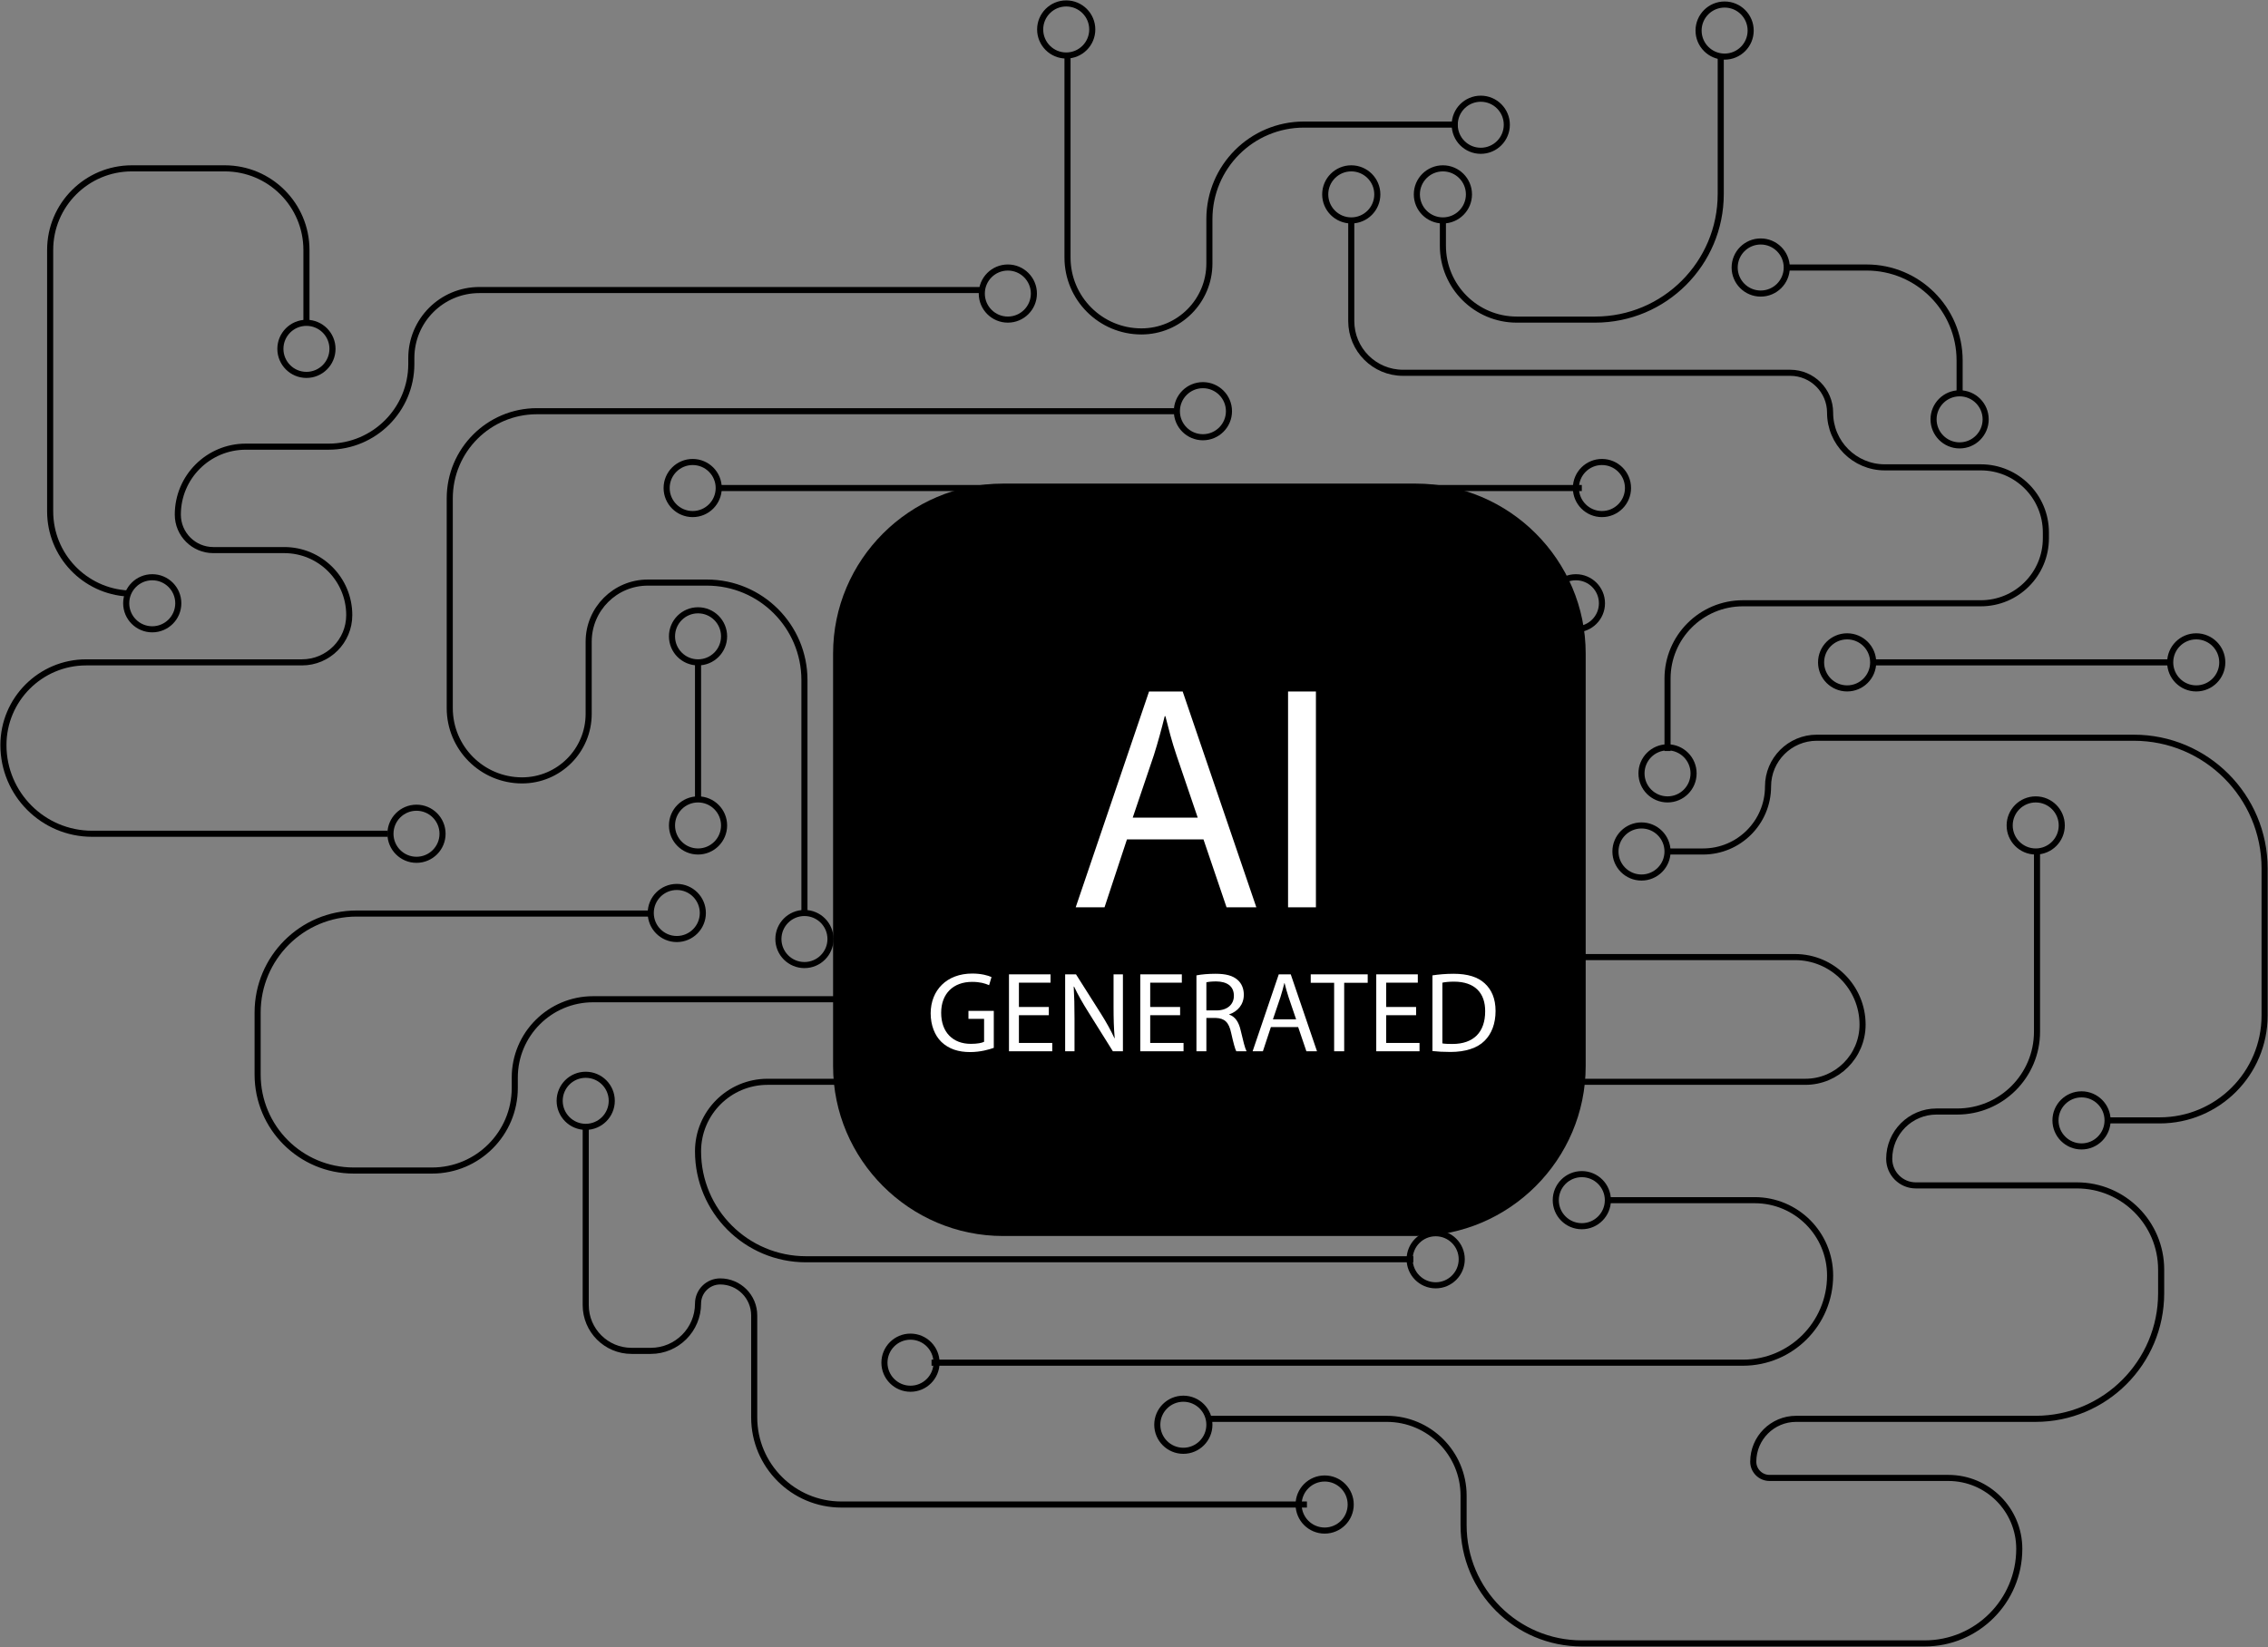<svg width="3973" height="2886" viewBox="0 0 3973 2886" fill="none" xmlns="http://www.w3.org/2000/svg">
<rect x="0" y="0" width="3973" height="2886" fill="#808080" stroke="none"/>
<path d="M2267.21 1895.6H3162.61C3217.93 1895.6 3262.78 1850.75 3262.78 1795.44C3262.78 1730.05 3209.78 1677.05 3144.41 1677.05H1758.79C1675.81 1677.05 1608.54 1609.79 1608.54 1526.81C1608.54 1438.8 1679.89 1367.45 1767.9 1367.45H2358.26" stroke="black" stroke-width="10.667" stroke-miterlimit="10"/>
<path d="M1870.02 1895.6H1344.63C1277.34 1895.6 1222.79 1950.15 1222.79 2017.43C1222.79 2121.89 1307.47 2206.57 1411.94 2206.57H2475.83" stroke="black" stroke-width="10.667" stroke-miterlimit="10"/>
<path d="M1631.85 2387.8H3053.17C3137.53 2387.8 3205.91 2319.41 3205.91 2235.05C3205.91 2162.13 3146.79 2103.03 3073.87 2103.03H2817.57" stroke="black" stroke-width="10.667" stroke-miterlimit="10"/>
<path d="M1139.98 1600.77H624.757C528.951 1600.77 451.296 1678.43 451.296 1774.23V1882.89C451.296 1975.77 526.599 2051.08 619.505 2051.08H756.872C836.899 2051.08 901.765 1986.21 901.765 1906.17V1888.15C901.765 1812.36 963.205 1750.93 1038.99 1750.93H1467.22" stroke="black" stroke-width="10.667" stroke-miterlimit="10"/>
<path d="M1409.19 1600.77V1191.72C1409.19 1097.35 1332.7 1020.85 1238.33 1020.85H1134.77C1077.58 1020.85 1031.22 1067.21 1031.22 1124.41V1250.8C1031.22 1315.23 978.978 1367.45 914.552 1367.45C844.578 1367.45 787.858 1310.73 787.858 1240.76V873.28C787.858 788.92 856.245 720.533 940.605 720.533H2056.43" stroke="black" stroke-width="10.667" stroke-miterlimit="10"/>
<path d="M1259.03 855.16H2770.97" stroke="black" stroke-width="10.667" stroke-miterlimit="10"/>
<path d="M1871.14 1075.72C1880.31 1152.72 1945.87 1212.43 2025.37 1212.43H2646.7C2715.34 1212.43 2770.98 1268.07 2770.98 1336.71V1347.05C2770.98 1447.15 2689.83 1528.27 2589.75 1528.27H2056.42" stroke="black" stroke-width="10.667" stroke-miterlimit="10"/>
<path d="M1222.79 1160.65V1404.01" stroke="black" stroke-width="10.667" stroke-miterlimit="10"/>
<path d="M2118.57 2486.19H2429.23C2503.58 2486.19 2563.86 2546.45 2563.86 2620.8V2672.59C2563.86 2786.97 2656.58 2879.69 2770.97 2879.69H3371.61C3463.11 2879.69 3537.29 2805.52 3537.29 2714.01C3537.29 2645.37 3481.66 2589.73 3413.02 2589.73H3099.77C3084.03 2589.73 3071.29 2576.99 3071.29 2561.27C3071.29 2519.8 3104.9 2486.19 3146.37 2486.19H3565.77C3687.3 2486.19 3785.83 2387.65 3785.83 2266.12V2224.71C3785.83 2143.2 3719.75 2077.13 3638.26 2077.13H3356.07C3330.33 2077.13 3309.46 2056.27 3309.46 2030.53C3309.46 1984.77 3346.55 1947.68 3392.31 1947.68H3428.55C3505.77 1947.68 3568.35 1885.09 3568.35 1807.88V1492.04" stroke="black" stroke-width="10.667" stroke-miterlimit="10"/>
<path d="M3692.63 1963.21H3783.23C3884.75 1963.21 3967.04 1880.92 3967.04 1779.4V1521.81C3967.04 1395.27 3864.47 1292.69 3737.93 1292.69H3182.6C3135.42 1292.69 3097.18 1330.93 3097.18 1378.12C3097.18 1441.04 3046.18 1492.04 2983.26 1492.04H2921.12" stroke="black" stroke-width="10.667" stroke-miterlimit="10"/>
<path d="M2367.09 386.239V562.599C2367.09 612.653 2407.66 653.226 2457.71 653.226H3136.01C3155.33 653.226 3172.79 661.053 3185.45 673.706C3198.07 686.359 3205.9 703.826 3205.9 723.12C3205.9 776.026 3248.81 818.92 3301.7 818.92H3469.98C3532.89 818.92 3583.9 869.906 3583.9 932.839V943.186C3583.9 1006.08 3532.89 1057.09 3469.98 1057.09H3053.17C2980.25 1057.09 2921.13 1116.21 2921.13 1189.13V1309.51V1316" stroke="black" stroke-width="10.667" stroke-miterlimit="10"/>
<path d="M2118.57 1057.09H2724.37" stroke="black" stroke-width="10.667" stroke-miterlimit="10"/>
<path d="M2289.43 2636.33H1473.91C1389.56 2636.33 1321.18 2567.95 1321.18 2483.6V2304.96C1321.18 2288.52 1314.51 2273.63 1303.74 2262.85C1292.96 2252.08 1278.07 2245.41 1261.63 2245.41C1250.9 2245.41 1241.19 2249.77 1234.16 2256.77C1227.14 2263.81 1222.79 2273.52 1222.79 2284.24C1222.79 2330 1185.68 2367.08 1139.95 2367.08H1106.3C1061.96 2367.08 1026.04 2331.17 1026.04 2286.83V1974.55" stroke="black" stroke-width="10.667" stroke-miterlimit="10"/>
<path d="M2527.61 2051.08H1640.59" stroke="black" stroke-width="10.667" stroke-miterlimit="10"/>
<path d="M679.12 1460.97H161.335C75.545 1460.97 6 1391.43 6 1305.64V1305.63C6 1225.56 70.909 1160.65 150.98 1160.65H528.963C574.716 1160.65 611.808 1123.56 611.808 1077.81C611.808 1014.89 560.807 963.893 497.895 963.893H373.627C339.311 963.893 311.493 936.079 311.493 901.759C311.493 835.986 364.811 782.666 430.583 782.666H575.563C655.633 782.666 720.539 717.759 720.539 637.693V627.333C720.539 561.56 773.859 508.239 839.632 508.239H1719.87" stroke="black" stroke-width="10.667" stroke-miterlimit="10"/>
<path d="M1870.02 99.2V451.293C1870.02 522.786 1927.98 580.733 1999.47 580.733C2065.25 580.733 2118.57 527.413 2118.57 461.639V383.973C2118.57 292.466 2192.74 218.28 2284.25 218.28H2553.5" stroke="black" stroke-width="10.667" stroke-miterlimit="10"/>
<path d="M3014.33 99.186V339.96C3014.33 461.493 2915.81 560.026 2794.27 560.026H2657.06C2585.58 560.026 2527.61 502.067 2527.61 430.587V386.24" stroke="black" stroke-width="10.667" stroke-miterlimit="10"/>
<path d="M1231.21 1599.8C1231.21 1625 1210.78 1645.43 1185.58 1645.43C1160.38 1645.43 1139.95 1625 1139.95 1599.8C1139.95 1574.6 1160.38 1554.17 1185.58 1554.17C1210.78 1554.17 1231.21 1574.6 1231.21 1599.8Z" stroke="black" stroke-width="10.667" stroke-miterlimit="10"/>
<path d="M1558.38 1748.19C1558.38 1773.39 1537.95 1793.81 1512.75 1793.81C1487.55 1793.81 1467.12 1773.39 1467.12 1748.19C1467.12 1722.99 1487.55 1702.56 1512.75 1702.56C1537.95 1702.56 1558.38 1722.99 1558.38 1748.19Z" stroke="black" stroke-width="10.667" stroke-miterlimit="10"/>
<path d="M1268.42 1446.4C1268.42 1471.6 1247.99 1492.04 1222.79 1492.04C1197.59 1492.04 1177.17 1471.6 1177.17 1446.4C1177.17 1421.2 1197.59 1400.77 1222.79 1400.77C1247.99 1400.77 1268.42 1421.2 1268.42 1446.4Z" stroke="black" stroke-width="10.667" stroke-miterlimit="10"/>
<path d="M1454.83 1645.43C1454.83 1670.63 1434.39 1691.05 1409.19 1691.05C1383.99 1691.05 1363.57 1670.63 1363.57 1645.43C1363.57 1620.23 1383.99 1599.8 1409.19 1599.8C1434.39 1599.8 1454.83 1620.23 1454.83 1645.43Z" stroke="black" stroke-width="10.667" stroke-miterlimit="10"/>
<path d="M1071.66 1928.92C1071.66 1954.12 1051.23 1974.55 1026.03 1974.55C1000.83 1974.55 980.405 1954.12 980.405 1928.92C980.405 1903.72 1000.83 1883.29 1026.03 1883.29C1051.23 1883.29 1071.66 1903.72 1071.66 1928.92Z" stroke="black" stroke-width="10.667" stroke-miterlimit="10"/>
<path d="M1959.02 1895.6C1959.02 1920.8 1938.59 1941.23 1913.39 1941.23C1888.19 1941.23 1867.77 1920.8 1867.77 1895.6C1867.77 1870.4 1888.19 1849.97 1913.39 1849.97C1938.59 1849.97 1959.02 1870.4 1959.02 1895.6Z" stroke="black" stroke-width="10.667" stroke-miterlimit="10"/>
<path d="M1640.58 2051.09C1640.58 2076.29 1620.15 2096.72 1594.95 2096.72C1569.75 2096.72 1549.33 2076.29 1549.33 2051.09C1549.33 2025.89 1569.75 2005.45 1594.95 2005.45C1620.15 2005.45 1640.58 2025.89 1640.58 2051.09Z" stroke="black" stroke-width="10.667" stroke-miterlimit="10"/>
<path d="M2606.25 2051.09C2606.25 2076.29 2585.82 2096.72 2560.62 2096.72C2535.42 2096.72 2514.99 2076.29 2514.99 2051.09C2514.99 2025.89 2535.42 2005.45 2560.62 2005.45C2585.82 2005.45 2606.25 2025.89 2606.25 2051.09Z" stroke="black" stroke-width="10.667" stroke-miterlimit="10"/>
<path d="M2816.6 2103.03C2816.6 2128.23 2796.16 2148.65 2770.96 2148.65C2745.76 2148.65 2725.34 2128.23 2725.34 2103.03C2725.34 2077.83 2745.76 2057.39 2770.96 2057.39C2796.16 2057.39 2816.6 2077.83 2816.6 2103.03Z" stroke="black" stroke-width="10.667" stroke-miterlimit="10"/>
<path d="M2560.62 2206.57C2560.62 2231.77 2540.19 2252.21 2514.99 2252.21C2489.79 2252.21 2469.37 2231.77 2469.37 2206.57C2469.37 2181.37 2489.79 2160.95 2514.99 2160.95C2540.19 2160.95 2560.62 2181.37 2560.62 2206.57Z" stroke="black" stroke-width="10.667" stroke-miterlimit="10"/>
<path d="M3611.73 1446.4C3611.73 1471.6 3591.3 1492.04 3566.1 1492.04C3540.89 1492.04 3520.46 1471.6 3520.46 1446.4C3520.46 1421.2 3540.89 1400.77 3566.1 1400.77C3591.3 1400.77 3611.73 1421.2 3611.73 1446.4Z" stroke="black" stroke-width="10.667" stroke-miterlimit="10"/>
<path d="M3892.92 1160.65C3892.92 1185.85 3872.48 1206.28 3847.28 1206.28C3822.08 1206.28 3801.66 1185.85 3801.66 1160.65C3801.66 1135.45 3822.08 1115.03 3847.28 1115.03C3872.48 1115.03 3892.92 1135.45 3892.92 1160.65Z" stroke="black" stroke-width="10.667" stroke-miterlimit="10"/>
<path d="M3281.36 1160.65C3281.36 1185.85 3260.94 1206.28 3235.74 1206.28C3210.54 1206.28 3190.11 1185.85 3190.11 1160.65C3190.11 1135.45 3210.54 1115.03 3235.74 1115.03C3260.94 1115.03 3281.36 1135.45 3281.36 1160.65Z" stroke="black" stroke-width="10.667" stroke-miterlimit="10"/>
<path d="M3691.98 1963.21C3691.98 1988.43 3671.55 2008.85 3646.35 2008.85C3621.15 2008.85 3600.72 1988.43 3600.72 1963.21C3600.72 1938.01 3621.15 1917.59 3646.35 1917.59C3671.55 1917.59 3691.98 1938.01 3691.98 1963.21Z" stroke="black" stroke-width="10.667" stroke-miterlimit="10"/>
<path d="M2118.57 2496.53C2118.57 2521.73 2098.13 2542.17 2072.93 2542.17C2047.73 2542.17 2027.3 2521.73 2027.3 2496.53C2027.3 2471.33 2047.73 2450.91 2072.93 2450.91C2098.13 2450.91 2118.57 2471.33 2118.57 2496.53Z" stroke="black" stroke-width="10.667" stroke-miterlimit="10"/>
<path d="M1640.58 2387.8C1640.58 2413 1620.15 2433.43 1594.95 2433.43C1569.75 2433.43 1549.33 2413 1549.33 2387.8C1549.33 2362.6 1569.75 2342.17 1594.95 2342.17C1620.15 2342.17 1640.58 2362.6 1640.58 2387.8Z" stroke="black" stroke-width="10.667" stroke-miterlimit="10"/>
<path d="M2366.12 2636.33C2366.12 2661.53 2345.7 2681.97 2320.5 2681.97C2295.3 2681.97 2274.87 2661.53 2274.87 2636.33C2274.87 2611.13 2295.3 2590.71 2320.5 2590.71C2345.7 2590.71 2366.12 2611.13 2366.12 2636.33Z" stroke="black" stroke-width="10.667" stroke-miterlimit="10"/>
<path d="M2921.12 1492.04C2921.12 1517.24 2900.7 1537.67 2875.5 1537.67C2850.3 1537.67 2829.87 1517.24 2829.87 1492.04C2829.87 1466.84 2850.3 1446.4 2875.5 1446.4C2900.7 1446.4 2921.12 1466.84 2921.12 1492.04Z" stroke="black" stroke-width="10.667" stroke-miterlimit="10"/>
<path d="M2966.75 1355.15C2966.75 1380.35 2946.32 1400.77 2921.12 1400.77C2895.92 1400.77 2875.5 1380.35 2875.5 1355.15C2875.5 1329.95 2895.92 1309.52 2921.12 1309.52C2946.32 1309.52 2966.75 1329.95 2966.75 1355.15Z" stroke="black" stroke-width="10.667" stroke-miterlimit="10"/>
<path d="M2806.25 1057.09C2806.25 1082.29 2785.82 1102.72 2760.62 1102.72C2735.42 1102.72 2714.98 1082.29 2714.98 1057.09C2714.98 1031.89 2735.42 1011.47 2760.62 1011.47C2785.82 1011.47 2806.25 1031.89 2806.25 1057.09Z" stroke="black" stroke-width="10.667" stroke-miterlimit="10"/>
<path d="M2118.57 1057.09C2118.57 1082.29 2098.13 1102.72 2072.93 1102.72C2047.73 1102.72 2027.3 1082.29 2027.3 1057.09C2027.3 1031.89 2047.73 1011.47 2072.93 1011.47C2098.13 1011.47 2118.57 1031.89 2118.57 1057.09Z" stroke="black" stroke-width="10.667" stroke-miterlimit="10"/>
<path d="M1913.39 1030.24C1913.39 1055.44 1892.97 1075.87 1867.77 1075.87C1842.55 1075.87 1822.12 1055.44 1822.12 1030.24C1822.12 1005.04 1842.55 984.613 1867.77 984.613C1892.97 984.613 1913.39 1005.04 1913.39 1030.24Z" stroke="black" stroke-width="10.667" stroke-miterlimit="10"/>
<path d="M2851.87 855.159C2851.87 880.359 2831.45 900.786 2806.25 900.786C2781.05 900.786 2760.62 880.359 2760.62 855.159C2760.62 829.959 2781.05 809.533 2806.25 809.533C2831.45 809.533 2851.87 829.959 2851.87 855.159Z" stroke="black" stroke-width="10.667" stroke-miterlimit="10"/>
<path d="M2269.69 1895.6C2269.69 1920.8 2249.26 1941.23 2224.06 1941.23C2198.86 1941.23 2178.43 1920.8 2178.43 1895.6C2178.43 1870.4 2198.86 1849.97 2224.06 1849.97C2249.26 1849.97 2269.69 1870.4 2269.69 1895.6Z" stroke="black" stroke-width="10.667" stroke-miterlimit="10"/>
<path d="M2055.46 1528.28C2055.46 1553.48 2035.03 1573.91 2009.83 1573.91C1984.63 1573.91 1964.19 1553.48 1964.19 1528.28C1964.19 1503.08 1984.63 1482.65 2009.83 1482.65C2035.03 1482.65 2055.46 1503.08 2055.46 1528.28Z" stroke="black" stroke-width="10.667" stroke-miterlimit="10"/>
<path d="M2458.35 1369.71C2458.35 1394.91 2437.93 1415.33 2412.73 1415.33C2387.53 1415.33 2367.1 1394.91 2367.1 1369.71C2367.1 1344.51 2387.53 1324.08 2412.73 1324.08C2437.93 1324.08 2458.35 1344.51 2458.35 1369.71Z" stroke="black" stroke-width="10.667" stroke-miterlimit="10"/>
<path d="M775.232 1460.97C775.232 1486.17 754.806 1506.6 729.606 1506.6C704.406 1506.6 683.974 1486.17 683.974 1460.97C683.974 1435.77 704.406 1415.33 729.606 1415.33C754.806 1415.33 775.232 1435.77 775.232 1460.97Z" stroke="black" stroke-width="10.667" stroke-miterlimit="10"/>
<path d="M1268.42 1115.03C1268.42 1140.23 1247.99 1160.65 1222.79 1160.65C1197.59 1160.65 1177.17 1140.23 1177.17 1115.03C1177.17 1089.83 1197.59 1069.4 1222.79 1069.4C1247.99 1069.4 1268.42 1089.83 1268.42 1115.03Z" stroke="black" stroke-width="10.667" stroke-miterlimit="10"/>
<path d="M1811.13 514.4C1811.13 539.6 1790.7 560.026 1765.5 560.026C1740.3 560.026 1719.87 539.6 1719.87 514.4C1719.87 489.186 1740.3 468.76 1765.5 468.76C1790.7 468.76 1811.13 489.186 1811.13 514.4Z" stroke="black" stroke-width="10.667" stroke-miterlimit="10"/>
<path d="M2152.86 720.533C2152.86 745.733 2132.43 766.16 2107.23 766.16C2082.03 766.16 2061.61 745.733 2061.61 720.533C2061.61 695.333 2082.03 674.906 2107.23 674.906C2132.43 674.906 2152.86 695.333 2152.86 720.533Z" stroke="black" stroke-width="10.667" stroke-miterlimit="10"/>
<path d="M1259.03 855.159C1259.03 880.359 1238.61 900.786 1213.41 900.786C1188.21 900.786 1167.78 880.359 1167.78 855.159C1167.78 829.959 1188.21 809.533 1213.41 809.533C1238.61 809.533 1259.03 829.959 1259.03 855.159Z" stroke="black" stroke-width="10.667" stroke-miterlimit="10"/>
<path d="M582.436 611.293C582.436 636.493 562.006 656.92 536.806 656.92C511.605 656.92 491.176 636.493 491.176 611.293C491.176 586.093 511.605 565.667 536.806 565.667C562.006 565.667 582.436 586.093 582.436 611.293Z" stroke="black" stroke-width="10.667" stroke-miterlimit="10"/>
<path d="M312.334 1057.09C312.334 1082.29 291.905 1102.72 266.704 1102.72C241.504 1102.72 221.074 1082.29 221.074 1057.09C221.074 1031.89 241.504 1011.47 266.704 1011.47C291.905 1011.47 312.334 1031.89 312.334 1057.09Z" stroke="black" stroke-width="10.667" stroke-miterlimit="10"/>
<path d="M2412.73 340.613C2412.73 365.813 2392.3 386.24 2367.1 386.24C2341.9 386.24 2321.47 365.813 2321.47 340.613C2321.47 315.413 2341.9 294.987 2367.1 294.987C2392.3 294.987 2412.73 315.413 2412.73 340.613Z" stroke="black" stroke-width="10.667" stroke-miterlimit="10"/>
<path d="M2573.25 340.613C2573.25 365.813 2552.81 386.24 2527.61 386.24C2502.41 386.24 2481.98 365.813 2481.98 340.613C2481.98 315.413 2502.41 294.987 2527.61 294.987C2552.81 294.987 2573.25 315.413 2573.25 340.613Z" stroke="black" stroke-width="10.667" stroke-miterlimit="10"/>
<path d="M3066.75 53.56C3066.75 78.76 3046.32 99.2 3021.12 99.2C2995.92 99.2 2975.5 78.76 2975.5 53.56C2975.5 28.36 2995.92 7.933 3021.12 7.933C3046.32 7.933 3066.75 28.36 3066.75 53.56Z" stroke="black" stroke-width="10.667" stroke-miterlimit="10"/>
<path d="M2639.58 218.6C2639.58 243.8 2619.15 264.226 2593.95 264.226C2568.75 264.226 2548.33 243.8 2548.33 218.6C2548.33 193.4 2568.75 172.959 2593.95 172.959C2619.15 172.959 2639.58 193.4 2639.58 218.6Z" stroke="black" stroke-width="10.667" stroke-miterlimit="10"/>
<path d="M1913.39 51.627C1913.39 76.827 1892.97 97.253 1867.77 97.253C1842.55 97.253 1822.12 76.827 1822.12 51.627C1822.12 26.427 1842.55 6 1867.77 6C1892.97 6 1913.39 26.427 1913.39 51.627Z" stroke="black" stroke-width="10.667" stroke-miterlimit="10"/>
<path d="M3129.97 468.76C3129.97 493.96 3109.54 514.4 3084.34 514.4C3059.14 514.4 3038.71 493.96 3038.71 468.76C3038.71 443.56 3059.14 423.133 3084.34 423.133C3109.54 423.133 3129.97 443.56 3129.97 468.76Z" stroke="black" stroke-width="10.667" stroke-miterlimit="10"/>
<path d="M3478.41 734.8C3478.41 760 3457.97 780.439 3432.77 780.439C3407.57 780.439 3387.14 760 3387.14 734.8C3387.14 709.6 3407.57 689.173 3432.77 689.173C3457.97 689.173 3478.41 709.6 3478.41 734.8Z" stroke="black" stroke-width="10.667" stroke-miterlimit="10"/>
<path d="M3129.96 468.76H3269.88C3359.84 468.76 3432.78 541.693 3432.78 631.653V689.187" stroke="black" stroke-width="10.667" stroke-miterlimit="10"/>
<path d="M3801.66 1160.65H3281.38" stroke="black" stroke-width="10.667" stroke-miterlimit="10"/>
<path d="M224.409 1039.95C148.333 1036.03 87.865 973.093 87.865 896.053V438.053C87.865 359.053 151.917 294.986 230.943 294.986H393.72C472.745 294.986 536.813 359.053 536.813 438.053V565.653" stroke="black" stroke-width="10.667" stroke-miterlimit="10"/>
<path d="M2480.11 2165.8H1757.01C1593.3 2165.8 1459.37 2031.85 1459.37 1868.15V1145.04C1459.37 981.346 1593.3 847.4 1757.01 847.4H2480.11C2643.82 847.4 2777.75 981.346 2777.75 1145.04V1868.15C2777.75 2031.85 2643.82 2165.8 2480.11 2165.8Z" fill="black"/>
<path d="M2098.14 1432.76L2061.1 1323.91C2052.69 1299.23 2047.07 1276.79 2041.47 1254.89H2040.34C2034.74 1277.35 2028.57 1300.35 2021.27 1323.35L1984.25 1432.76H2098.14ZM1974.14 1470.91L1934.87 1589.85H1884.37L2012.86 1211.69H2071.77L2200.81 1589.85H2148.63L2108.23 1470.91H1974.14Z" fill="white"/>
<path d="M2305.18 1211.69V1589.85H2256.37V1211.69H2305.18Z" fill="white"/>
<path d="M1740.89 1836.11C1733.09 1838.91 1717.69 1843.51 1699.49 1843.51C1679.09 1843.51 1662.3 1838.31 1649.1 1825.71C1637.5 1814.51 1630.3 1796.51 1630.3 1775.51C1630.5 1735.31 1658.1 1705.91 1703.29 1705.91C1718.89 1705.91 1731.09 1709.31 1736.89 1712.11L1732.69 1726.31C1725.49 1723.11 1716.49 1720.51 1702.89 1720.51C1670.1 1720.51 1648.7 1740.91 1648.7 1774.71C1648.7 1808.91 1669.29 1829.11 1700.69 1829.11C1712.09 1829.11 1719.89 1827.51 1723.89 1825.51V1785.31H1696.49V1771.31H1740.89V1836.11Z" fill="white"/>
<path d="M1837.29 1778.91H1784.9V1827.51H1843.29V1842.11H1767.5V1707.31H1840.29V1721.91H1784.9V1764.51H1837.29V1778.91Z" fill="white"/>
<path d="M1865.89 1842.11V1707.31H1884.89L1928.09 1775.51C1938.09 1791.31 1945.89 1805.51 1952.29 1819.31L1952.69 1819.11C1951.09 1801.11 1950.69 1784.71 1950.69 1763.71V1707.31H1967.09V1842.11H1949.49L1906.69 1773.71C1897.29 1758.71 1888.29 1743.31 1881.49 1728.71L1880.89 1728.91C1881.89 1745.91 1882.29 1762.11 1882.29 1784.51V1842.11H1865.89Z" fill="white"/>
<path d="M2067.29 1778.91H2014.89V1827.51H2073.29V1842.11H1997.49V1707.31H2070.29V1721.91H2014.89V1764.51H2067.29V1778.91Z" fill="white"/>
<path d="M2113.28 1770.51H2131.08C2149.68 1770.51 2161.48 1760.31 2161.48 1744.91C2161.48 1727.51 2148.88 1719.91 2130.48 1719.71C2122.08 1719.71 2116.08 1720.51 2113.28 1721.31V1770.51ZM2095.88 1709.11C2104.68 1707.31 2117.28 1706.31 2129.28 1706.31C2147.88 1706.31 2159.88 1709.71 2168.28 1717.31C2175.08 1723.31 2178.88 1732.51 2178.88 1742.91C2178.88 1760.71 2167.68 1772.51 2153.48 1777.31V1777.91C2163.88 1781.51 2170.08 1791.11 2173.28 1805.11C2177.68 1823.91 2180.88 1836.91 2183.68 1842.11H2165.68C2163.48 1838.31 2160.48 1826.71 2156.68 1809.91C2152.68 1791.31 2145.48 1784.31 2129.68 1783.71H2113.28V1842.11H2095.88V1709.11Z" fill="white"/>
<path d="M2270.49 1786.11L2257.29 1747.31C2254.29 1738.51 2252.29 1730.51 2250.29 1722.71H2249.89C2247.89 1730.71 2245.69 1738.91 2243.09 1747.11L2229.89 1786.11H2270.49ZM2226.29 1799.71L2212.29 1842.11H2194.29L2240.09 1707.31H2261.09L2307.07 1842.11H2288.49L2274.09 1799.71H2226.29Z" fill="white"/>
<path d="M2337.09 1722.11H2296.09V1707.31H2395.89V1722.11H2354.69V1842.11H2337.09V1722.11Z" fill="white"/>
<path d="M2480.67 1778.91H2428.28V1827.51H2486.67V1842.11H2410.88V1707.31H2483.67V1721.91H2428.28V1764.51H2480.67V1778.91Z" fill="white"/>
<path d="M2526.69 1828.31C2531.09 1829.11 2537.49 1829.31 2544.29 1829.31C2581.47 1829.31 2601.67 1808.51 2601.67 1772.11C2601.87 1740.31 2583.87 1720.11 2547.07 1720.11C2538.08 1720.11 2531.29 1720.91 2526.69 1721.91V1828.31ZM2509.29 1709.11C2519.89 1707.51 2532.49 1706.31 2546.29 1706.31C2571.27 1706.31 2589.07 1712.11 2600.87 1723.11C2612.87 1734.11 2619.87 1749.71 2619.87 1771.51C2619.87 1793.51 2613.07 1811.51 2600.47 1823.91C2587.87 1836.51 2567.07 1843.31 2540.89 1843.31C2528.49 1843.31 2518.09 1842.71 2509.29 1841.71V1709.11Z" fill="white"/>
</svg>
